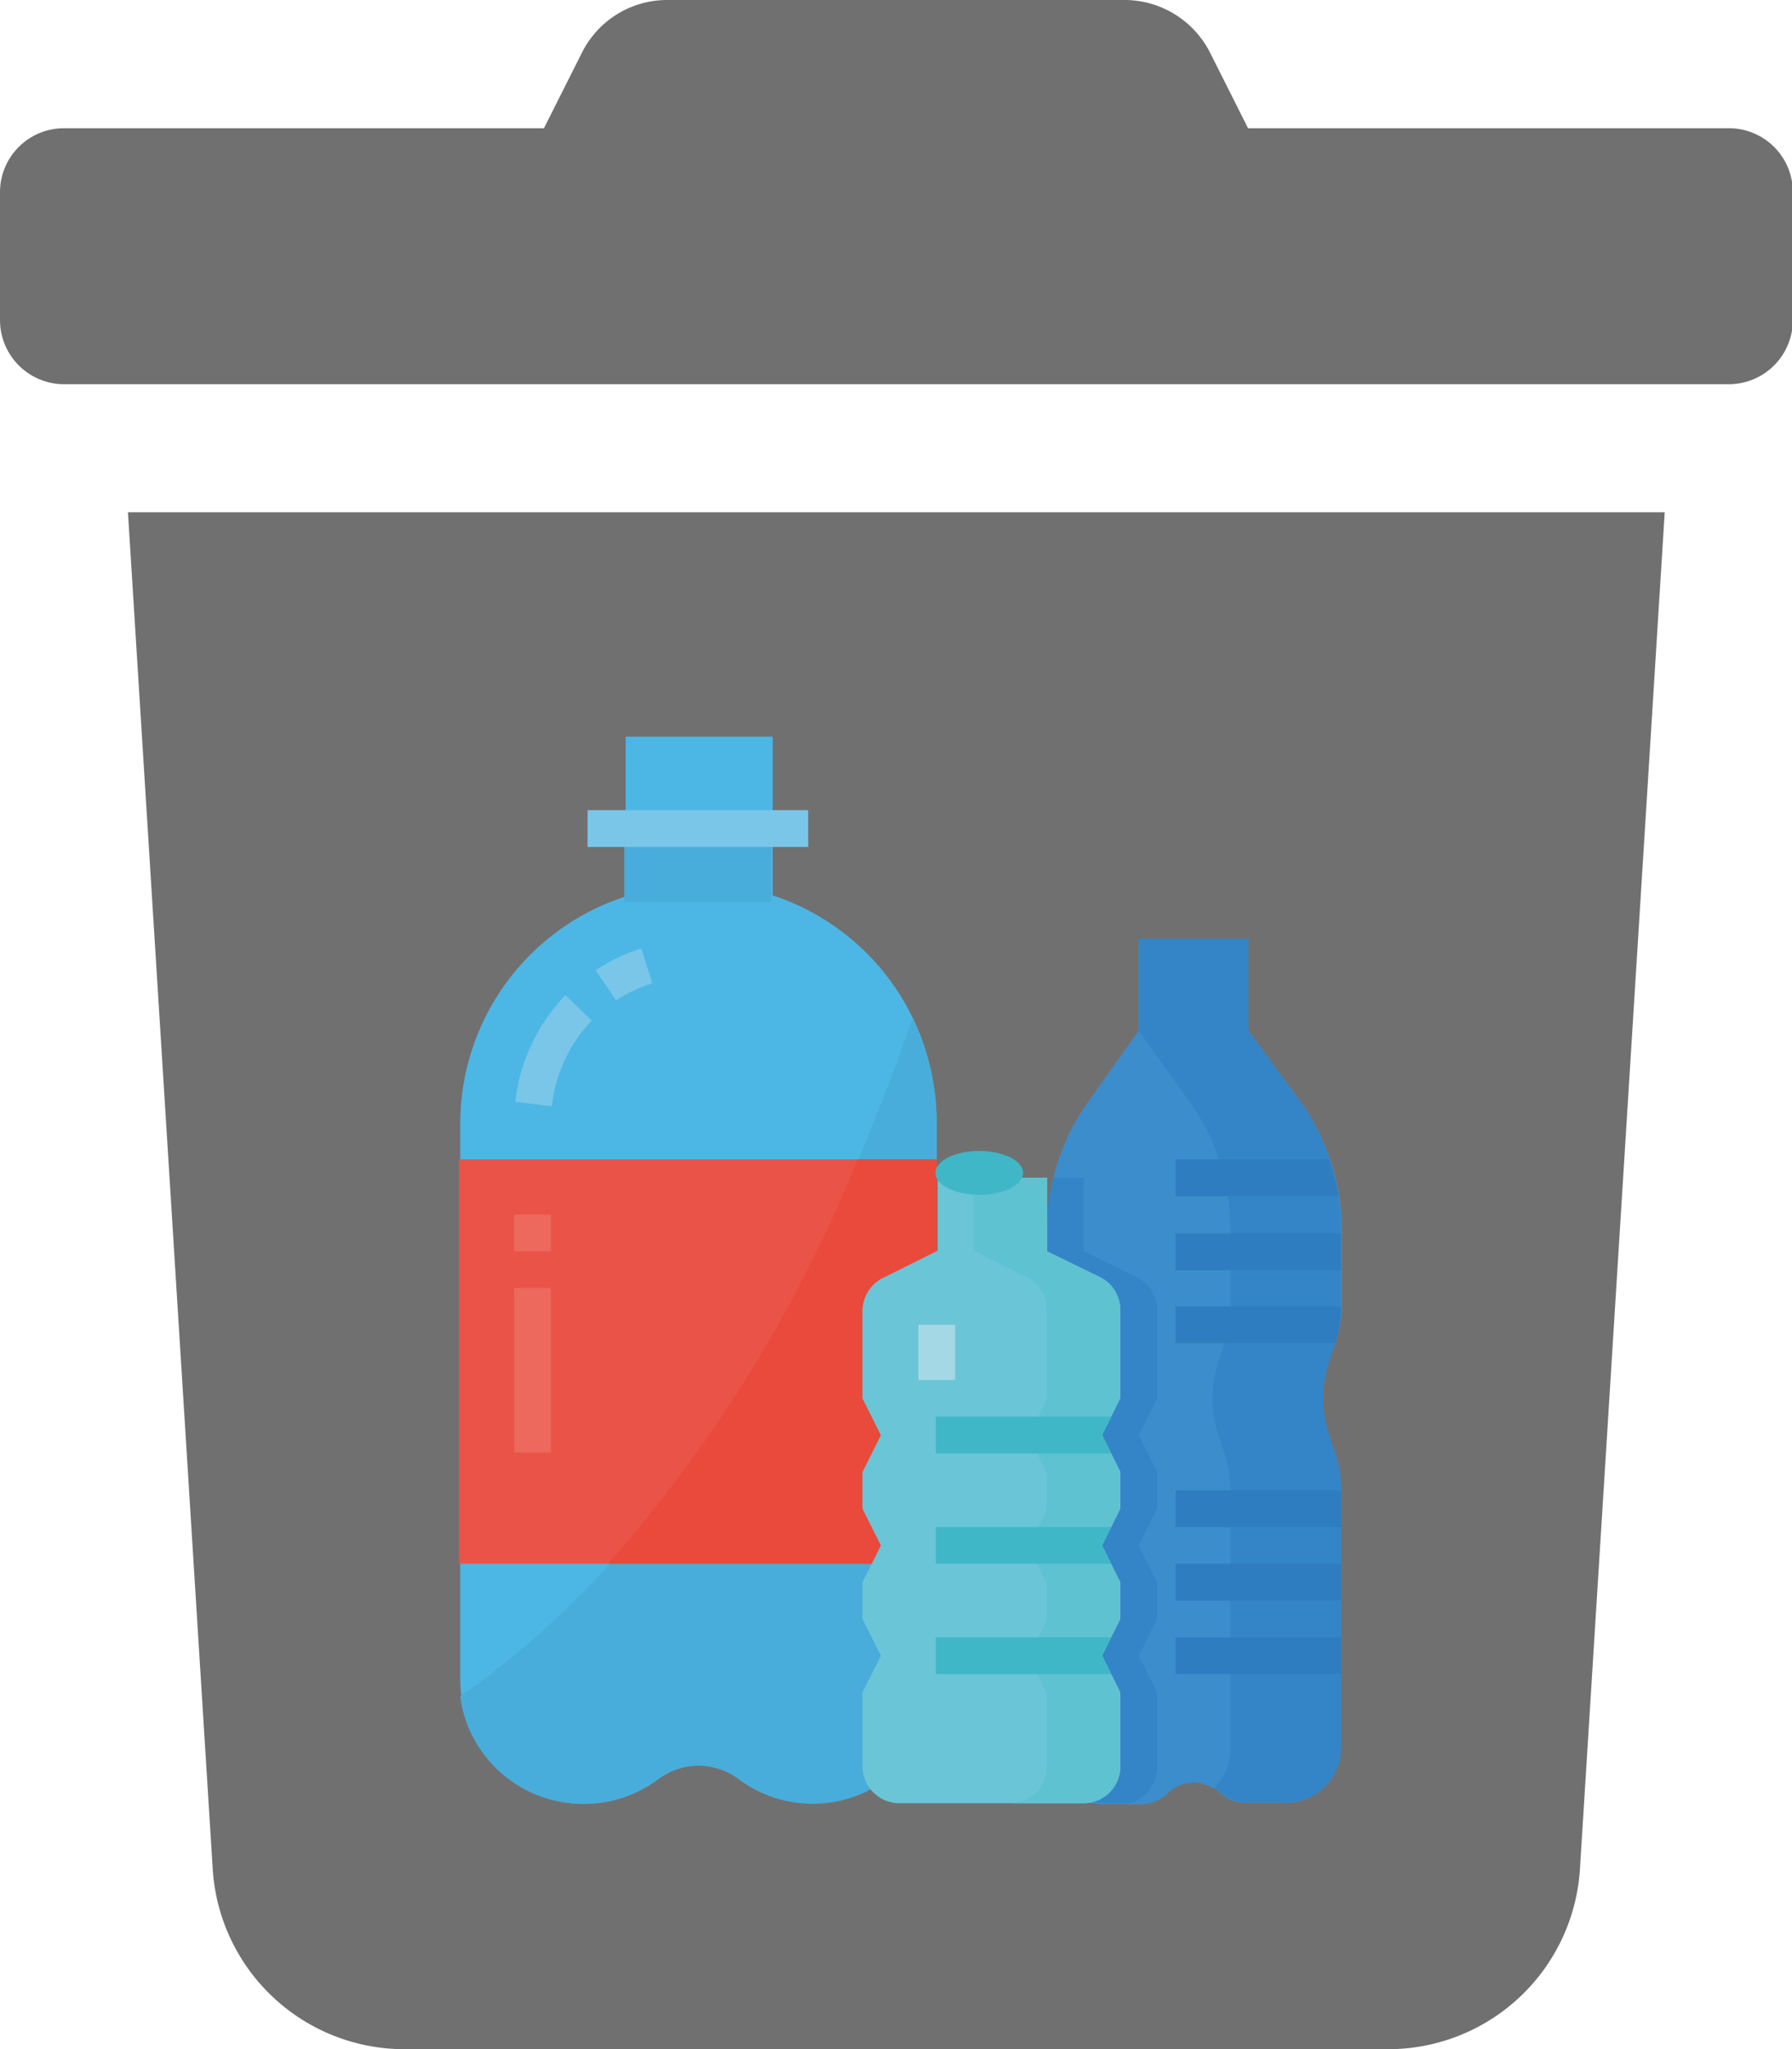 <svg id="Lag_1" data-name="Lag 1" xmlns="http://www.w3.org/2000/svg" viewBox="0 0 81.8 93.49"><defs><style>.cls-1{fill:#717070;}.cls-2{fill:#48adda;}.cls-3{fill:#3c8dcc;}.cls-4{fill:#3485c7;}.cls-5{fill:#2d7dc0;}.cls-6{fill:#4cb7e5;}.cls-7{fill:#7ac6e8;}.cls-8{fill:#ea5347;}.cls-9{fill:#ed685d;}.cls-10{fill:#e94a3c;}.cls-11{fill:#6ac5d7;}.cls-12{fill:#5ec2d1;}.cls-13{fill:#3fb7c7;}.cls-14{fill:#a4d8e4;}</style></defs><title>trashwithplastic</title><path id="trash3-2" class="cls-1" d="M111.51,43.58H89.6l-1.72-3.42A4.38,4.38,0,0,0,84,37.73H63.09a4.35,4.35,0,0,0-3.91,2.43l-1.72,3.42H35.55a2.92,2.92,0,0,0-2.92,2.92v5.84a2.93,2.93,0,0,0,2.92,2.92h76a2.93,2.93,0,0,0,2.92-2.92V46.5A2.92,2.92,0,0,0,111.51,43.58ZM42.34,123a8.77,8.77,0,0,0,8.75,8.22H96a8.77,8.77,0,0,0,8.75-8.22l3.87-61.9H38.47Z" transform="translate(-32.63 -37.73)"/><g id="plastic"><path id="Path_13" data-name="Path 13" class="cls-2" d="M81.18,119.26a2.51,2.51,0,0,0,1.76.71h1.53a1.71,1.71,0,0,1-1.19-.49,1.68,1.68,0,0,0-2.1-.22Z" transform="translate(-32.63 -37.73)"/><path id="Path_14" data-name="Path 14" class="cls-3" d="M93.26,99.89a5.09,5.09,0,0,0,0,3.27l.3.92a4.81,4.81,0,0,1,.26,1.64v11.74a2.51,2.51,0,0,1-2.5,2.52H89.48a1.78,1.78,0,0,1-.64-.13,1.75,1.75,0,0,1-.47-.29l-.07-.07-.07-.06-.13-.1-.07,0a1.68,1.68,0,0,0-2.1.22,1.71,1.71,0,0,1-1.19.49H82.93a2.51,2.51,0,0,1-2.51-2.51h0V105.72a5.36,5.36,0,0,1,.26-1.64l.3-.92a5.09,5.09,0,0,0,0-3.27l-.3-.92a5.36,5.36,0,0,1-.26-1.64V93.85A10.07,10.07,0,0,1,82.3,88l2.31-3.25V80.56h5v4.19L92,88a10.14,10.14,0,0,1,1.88,5.85v3.48A5.68,5.68,0,0,1,93.58,99v0Z" transform="translate(-32.63 -37.73)"/><path id="Path_15" data-name="Path 15" class="cls-4" d="M93.84,93.85v3.48A5.68,5.68,0,0,1,93.58,99l0,0-.29.88a5.22,5.22,0,0,0,0,3.27l.3.92a4.81,4.81,0,0,1,.26,1.64v11.74a2.51,2.51,0,0,1-2.5,2.52H89.64a2.14,2.14,0,0,1-1.26-.42.46.46,0,0,1-.07-.07l-.07-.06-.13-.1-.07,0h0a2.49,2.49,0,0,0,.76-1.8V105.72a5.36,5.36,0,0,0-.26-1.64l-.3-.92a5.09,5.09,0,0,1,0-3.27l.29-.88v0a5.08,5.08,0,0,0,.27-1.64V93.85a11.43,11.43,0,0,0-.12-1.55A10.08,10.08,0,0,0,86.94,88l-2.33-3.25V80.56h5v4.19L92,88A10,10,0,0,1,93.84,93.85Z" transform="translate(-32.63 -37.73)"/><g id="Group_2" data-name="Group 2"><path id="Path_16" data-name="Path 16" class="cls-5" d="M93.72,92.3H86.29V90.62h7A9.83,9.83,0,0,1,93.72,92.3Z" transform="translate(-32.63 -37.73)"/><path id="Path_17" data-name="Path 17" class="cls-5" d="M86.29,94h7.55v1.68H86.29Z" transform="translate(-32.63 -37.73)"/><path id="Path_18" data-name="Path 18" class="cls-5" d="M93.84,97.33A5.36,5.36,0,0,1,93.58,99v0H86.29V97.33Z" transform="translate(-32.63 -37.73)"/><path id="Path_19" data-name="Path 19" class="cls-5" d="M86.29,105.72h7.55v1.68H86.29Z" transform="translate(-32.63 -37.73)"/><path id="Path_20" data-name="Path 20" class="cls-5" d="M86.29,109.07h7.55v1.68H86.29Z" transform="translate(-32.63 -37.73)"/><path id="Path_21" data-name="Path 21" class="cls-5" d="M86.29,112.43h7.55v1.67H86.29Z" transform="translate(-32.63 -37.73)"/></g><path id="Path_22" data-name="Path 22" class="cls-4" d="M85.45,101.53l-.84,1.67.84,1.68v1.68l-.84,1.68.84,1.68v1.67l-.84,1.68.84,1.68v3.35a1.72,1.72,0,0,1-1.2,1.68H82.93a2.51,2.51,0,0,1-2.51-2.51h0V105.72a5.36,5.36,0,0,1,.26-1.64l.3-.92a5.09,5.09,0,0,0,0-3.27l-.3-.92a5.36,5.36,0,0,1-.26-1.64V93.85a10.14,10.14,0,0,1,.28-2.39h1.4v3.36L84.53,96a1.7,1.7,0,0,1,.92,1.5Z" transform="translate(-32.63 -37.73)"/><path id="Path_23" data-name="Path 23" class="cls-6" d="M75.38,89v25.37a5.65,5.65,0,0,1-9,4.52,3.11,3.11,0,0,0-3.69,0,5.65,5.65,0,0,1-7.92-1.12h0a5.58,5.58,0,0,1-1.08-2.65,6.27,6.27,0,0,1-.05-.74V89a10.89,10.89,0,0,1,7.55-10.37V71.34h6.71v7.24A10.87,10.87,0,0,1,75.38,89Z" transform="translate(-32.63 -37.73)"/><path id="Path_24" data-name="Path 24" class="cls-2" d="M75.39,89v25.37a5.66,5.66,0,0,1-9.06,4.52,3.11,3.11,0,0,0-3.69,0,5.65,5.65,0,0,1-7.92-1.12h0a5.48,5.48,0,0,1-1.08-2.65c7.18-5,14.84-14.12,20.63-30.92A10.82,10.82,0,0,1,75.39,89Z" transform="translate(-32.63 -37.73)"/><path id="Path_25" data-name="Path 25" class="cls-7" d="M60.75,83.37,59.82,82a8.34,8.34,0,0,1,2.08-1l.51,1.59A6.9,6.9,0,0,0,60.75,83.37Z" transform="translate(-32.63 -37.73)"/><path id="Path_26" data-name="Path 26" class="cls-7" d="M57.82,88.2,56.15,88a8.4,8.4,0,0,1,2.29-4.87l1.2,1.16A6.72,6.72,0,0,0,57.82,88.2Z" transform="translate(-32.63 -37.73)"/><path id="Path_27" data-name="Path 27" class="cls-7" d="M59.45,74.69H69.52v1.68H59.45Z" transform="translate(-32.63 -37.73)"/><path id="Path_28" data-name="Path 28" class="cls-8" d="M53.58,90.62h21.8v18.45H53.58Z" transform="translate(-32.63 -37.73)"/><path id="Path_29" data-name="Path 29" class="cls-9" d="M56.1,93.14h1.68v1.68H56.1Z" transform="translate(-32.63 -37.73)"/><path id="Path_30" data-name="Path 30" class="cls-9" d="M56.1,96.49h1.68V104H56.1Z" transform="translate(-32.63 -37.73)"/><path id="Path_31" data-name="Path 31" class="cls-2" d="M61.13,76.37h6.71v2.51H61.13Z" transform="translate(-32.63 -37.73)"/><path id="Path_32" data-name="Path 32" class="cls-10" d="M75.39,90.62v18.45h-15A63.89,63.89,0,0,0,71.78,90.62Z" transform="translate(-32.63 -37.73)"/><path id="Path_33" data-name="Path 33" class="cls-11" d="M82.93,103.2l.84,1.68v1.68l-.84,1.68.84,1.68v1.67l-.84,1.67.84,1.68v3.35A1.68,1.68,0,0,1,82.1,120H73.71A1.69,1.69,0,0,1,72,118.3v-3.36l.84-1.67L72,111.59v-1.68l.84-1.67L72,106.56v-1.67l.84-1.68L72,101.53v-4A1.69,1.69,0,0,1,73,96l2.43-1.21V91.46h5v3.36L82.85,96a1.68,1.68,0,0,1,.92,1.5v4Z" transform="translate(-32.63 -37.73)"/><path id="Path_34" data-name="Path 34" class="cls-12" d="M83.77,101.53l-.83,1.67.83,1.68v1.68l-.83,1.68.83,1.68v1.67l-.83,1.68.83,1.68v3.35A1.68,1.68,0,0,1,82.1,120H78.74a1.68,1.68,0,0,0,1.68-1.68V115l-.84-1.68.84-1.68v-1.68l-.84-1.67.84-1.68v-1.68l-.84-1.68.84-1.67v-4A1.7,1.7,0,0,0,79.5,96l-2.43-1.21V91.46h3.35v3.36L82.85,96a1.68,1.68,0,0,1,.92,1.5Z" transform="translate(-32.63 -37.73)"/><path id="Path_35" data-name="Path 35" class="cls-13" d="M82.94,103.2l.41.84h-8v-1.68h8Z" transform="translate(-32.63 -37.73)"/><path id="Path_36" data-name="Path 36" class="cls-13" d="M82.94,108.24l.41.83h-8V107.4h8Z" transform="translate(-32.63 -37.73)"/><path id="Path_37" data-name="Path 37" class="cls-13" d="M82.94,113.27l.41.84h-8v-1.68h8Z" transform="translate(-32.63 -37.73)"/><path id="Path_38" data-name="Path 38" class="cls-14" d="M74.55,98.17h1.68v2.52H74.55Z" transform="translate(-32.63 -37.73)"/><ellipse id="Ellipse_3" data-name="Ellipse 3" class="cls-13" cx="44.7" cy="53.51" rx="2" ry="1"/></g></svg>